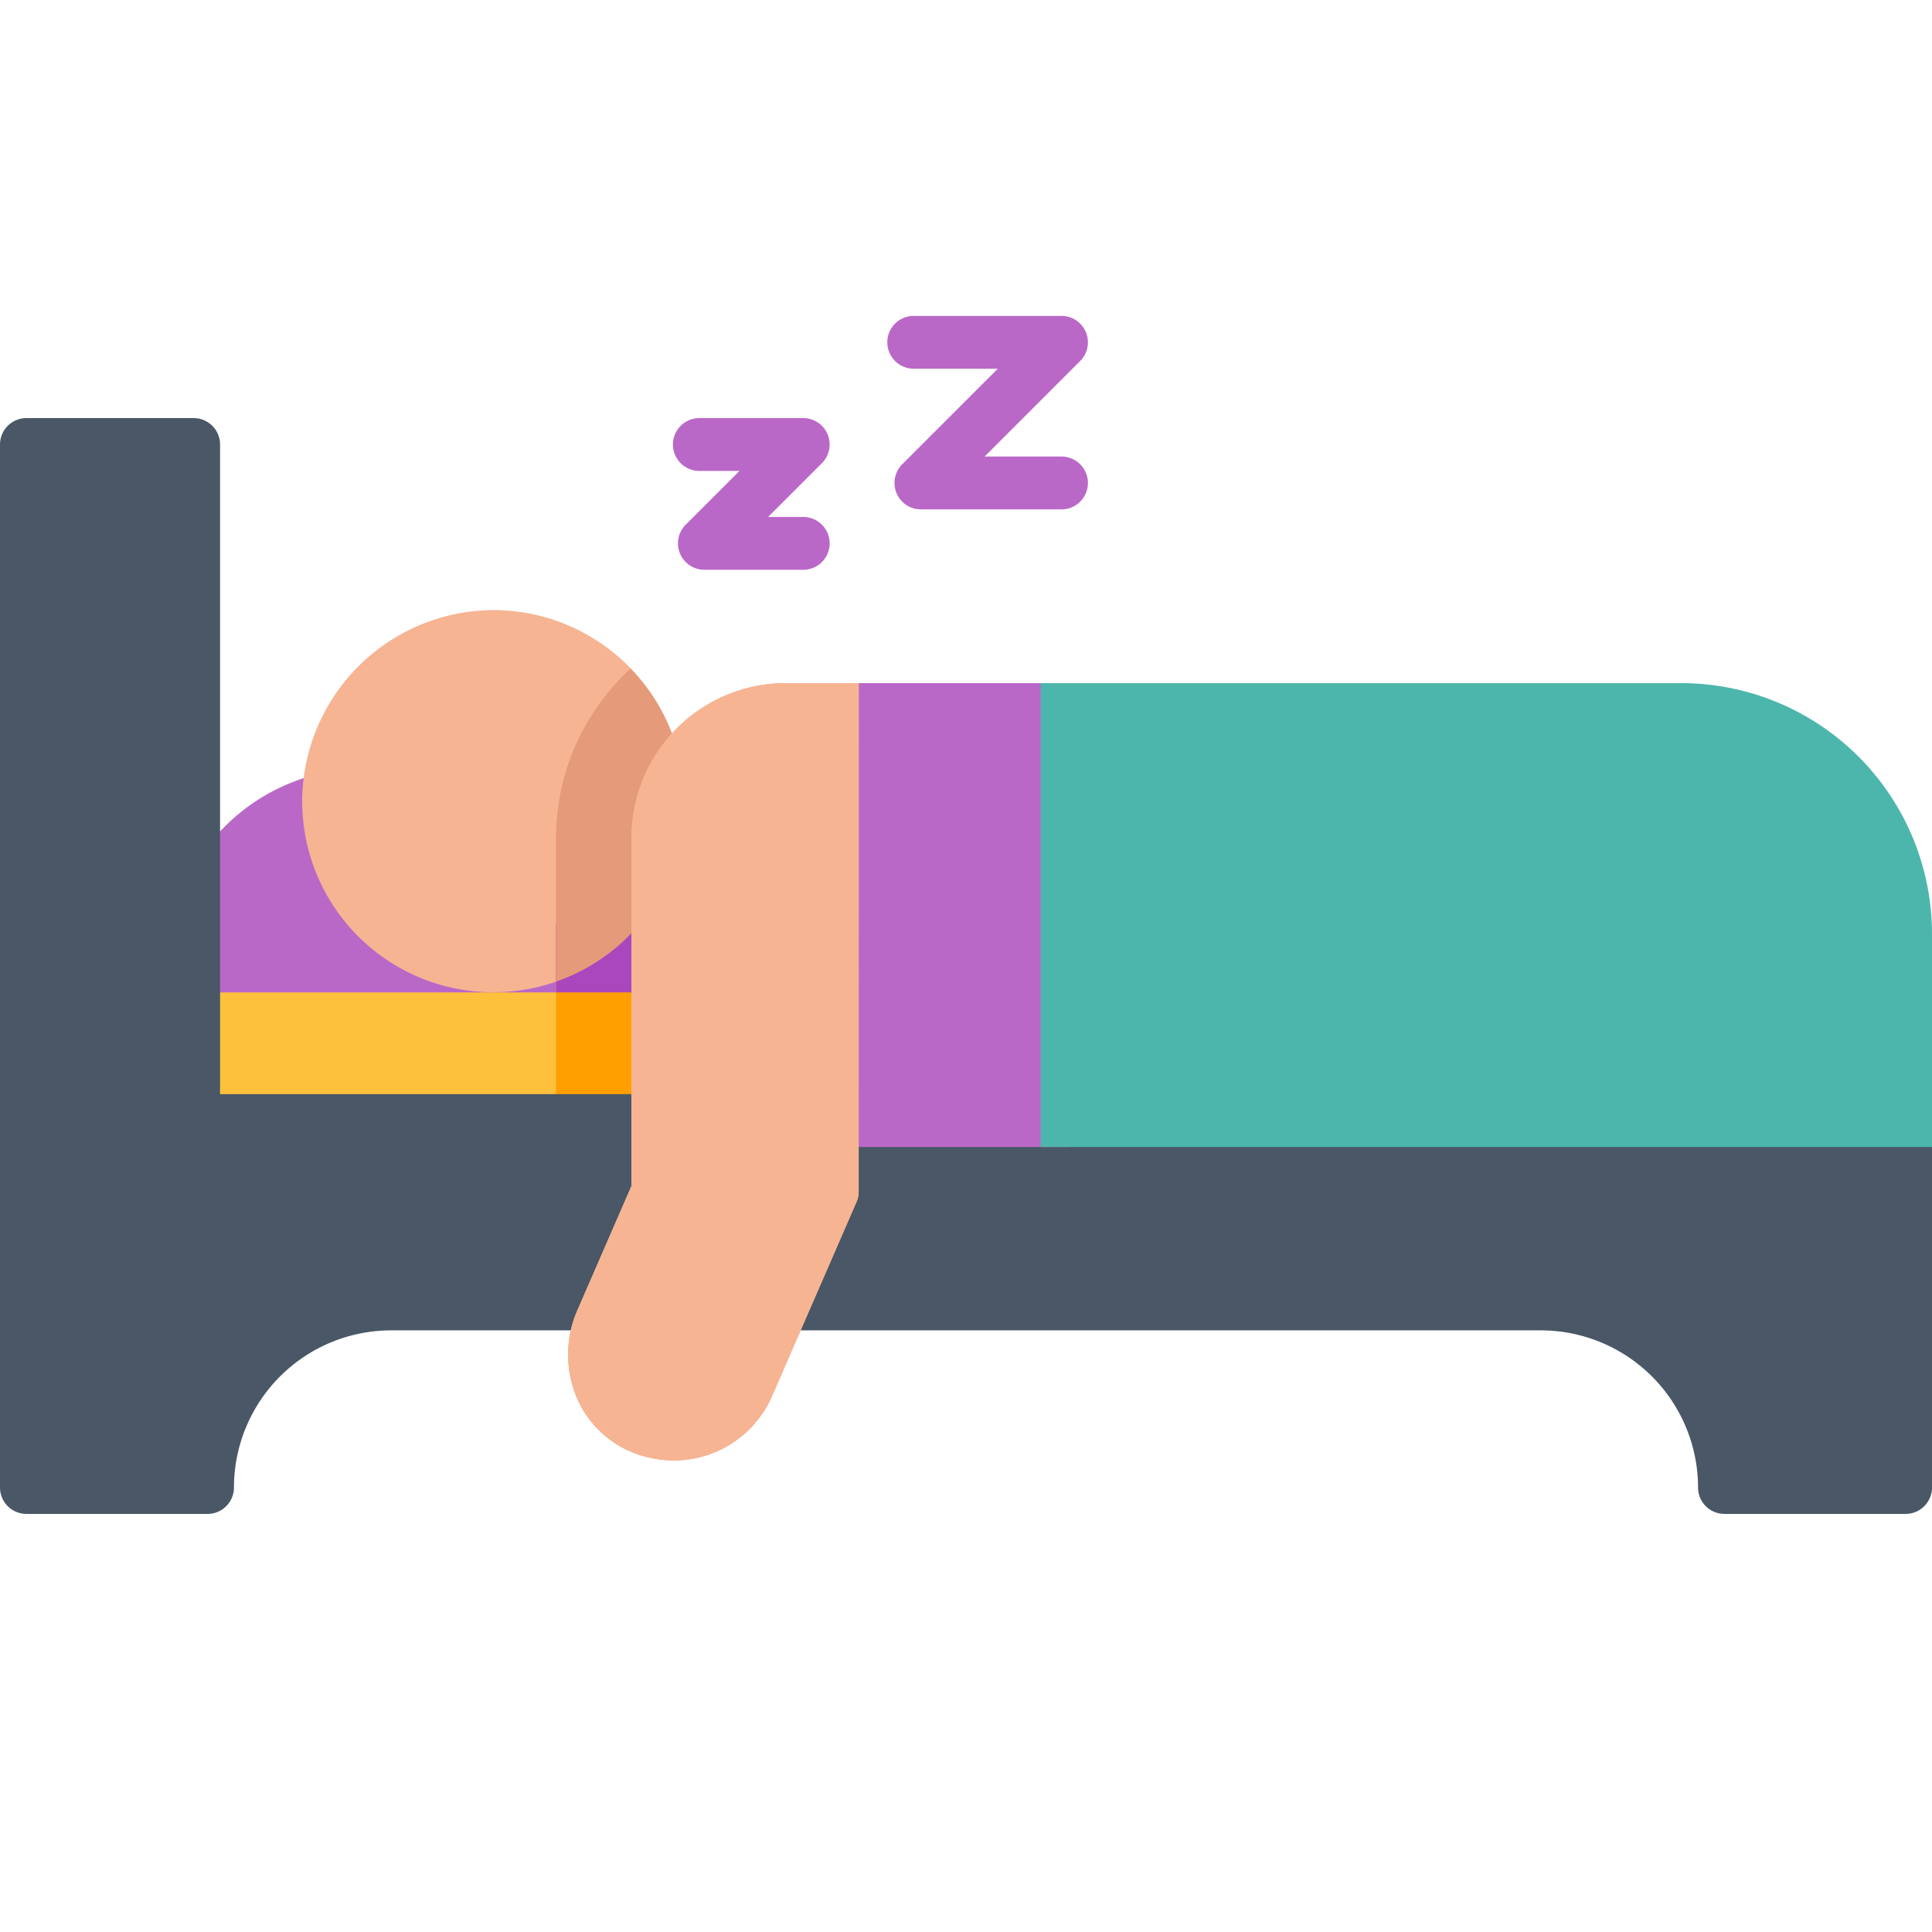 <svg xmlns="http://www.w3.org/2000/svg" data-name="Layer 1" viewBox="0 0 128 128"><rect width="34.334" height="13.736" x="11.083" y="62.25" fill="#fec13b" rx="1.75" ry="1.75"/><path fill="#ba68c8" d="M45.329 62.488a12.745 12.745 0 0 0-1.608-4.945 1.75 1.75 0 0 0-1.521-.883h-.006a1.748 1.748 0 0 0-1.52.893A9.161 9.161 0 0 1 23.52 53.08v-.16a1.75 1.75 0 0 0-2.113-1.712A13.076 13.076 0 0 0 11.08 64a1.75 1.75 0 0 0 1.75 1.75h30.84A1.75 1.75 0 0 0 45.42 64a13.068 13.068 0 0 0-.091-1.512Z"/><path fill="#ffa000" d="M36.84 75.986h6.827a1.75 1.75 0 0 0 1.75-1.75V64a1.75 1.75 0 0 0-1.75-1.75H36.84Z"/><path fill="#495766" d="M43.59 72.49H14.58V29.45a1.75 1.75 0 0 0-1.75-1.75H1.75A1.75 1.75 0 0 0 0 29.45v69.1a1.75 1.75 0 0 0 1.75 1.75h12a1.75 1.75 0 0 0 1.75-1.75 10.422 10.422 0 0 1 10.41-10.41h14.43a1.751 1.751 0 0 0 1.6-1.05l3.25-7.45a1.76 1.76 0 0 0 .146-.7v-4.7a1.75 1.75 0 0 0-1.746-1.75zm82.66 0H55.14a1.75 1.75 0 0 0-1.75 1.75v4.336l-3.09 7.116a1.749 1.749 0 0 0 1.6 2.448h50.19a10.422 10.422 0 0 1 10.41 10.41 1.75 1.75 0 0 0 1.75 1.75h12a1.75 1.75 0 0 0 1.75-1.75V74.24a1.75 1.75 0 0 0-1.75-1.75z"/><path fill="#f6b493" d="M32.68 40.42a12.724 12.724 0 0 0-12.66 12.5v.16a12.66 12.66 0 1 0 12.66-12.66Z"/><rect width="19.061" height="30.73" x="53.39" y="45.26" fill="#ba68c8" rx="1.75" ry="1.75"/><path fill="#f6b493" d="M56.89 45.26h-4.81A10.24 10.24 0 0 0 41.84 55.5v23.075L38.3 86.71a7.34 7.34 0 0 0 .1 6.29 6.83 6.83 0 0 0 4.721 3.59 7.095 7.095 0 0 0 8.01-4.06l5.609-12.892a1.752 1.752 0 0 0 .146-.7Z"/><path fill="#ab47bc" d="M36.84 65.75h6.83A1.75 1.75 0 0 0 45.42 64a13.068 13.068 0 0 0-.091-1.512 12.745 12.745 0 0 0-1.608-4.945 1.75 1.75 0 0 0-1.521-.883h-.006a1.748 1.748 0 0 0-1.52.893 9.172 9.172 0 0 1-3.835 3.663Z"/><path fill="#e59a7a" d="M45.34 53.08a12.608 12.608 0 0 0-3.56-8.78 15.186 15.186 0 0 0-4.94 11.2v9.534a12.649 12.649 0 0 0 8.5-11.954Z"/><path fill="#f6b493" d="M56.89 45.26h-4.81A10.24 10.24 0 0 0 41.84 55.5v23.075L38.3 86.71a7.34 7.34 0 0 0 .1 6.29 6.83 6.83 0 0 0 4.721 3.59 7.095 7.095 0 0 0 8.01-4.06l5.609-12.892a1.752 1.752 0 0 0 .146-.7Z"/><path fill="#f6b493" d="M56.89 45.26h-4.81A10.24 10.24 0 0 0 41.84 55.5v23.075L38.3 86.71a7.34 7.34 0 0 0 .1 6.29 6.83 6.83 0 0 0 4.721 3.59 7.095 7.095 0 0 0 8.01-4.06l5.609-12.892a1.752 1.752 0 0 0 .146-.7Z"/><path fill="#4db6ac" d="M111.38 45.26H68.95v30.73H128V61.88a16.62 16.62 0 0 0-16.62-16.62Z"/><path fill="#ba68c8" d="M53.217 37.75h-6.551a1.75 1.75 0 0 1-1.237-2.987l3.562-3.563h-2.658a1.75 1.75 0 0 1 0-3.5h6.884a1.75 1.75 0 0 1 1.237 2.987l-3.562 3.563h2.325a1.75 1.75 0 1 1 0 3.5zm17.111-4.003h-9.317a1.75 1.75 0 0 1-1.237-2.987l6.33-6.331h-5.567a1.75 1.75 0 0 1 0-3.5h9.791a1.75 1.75 0 0 1 1.237 2.987l-6.33 6.331h5.093a1.75 1.75 0 0 1 0 3.5z"/></svg>